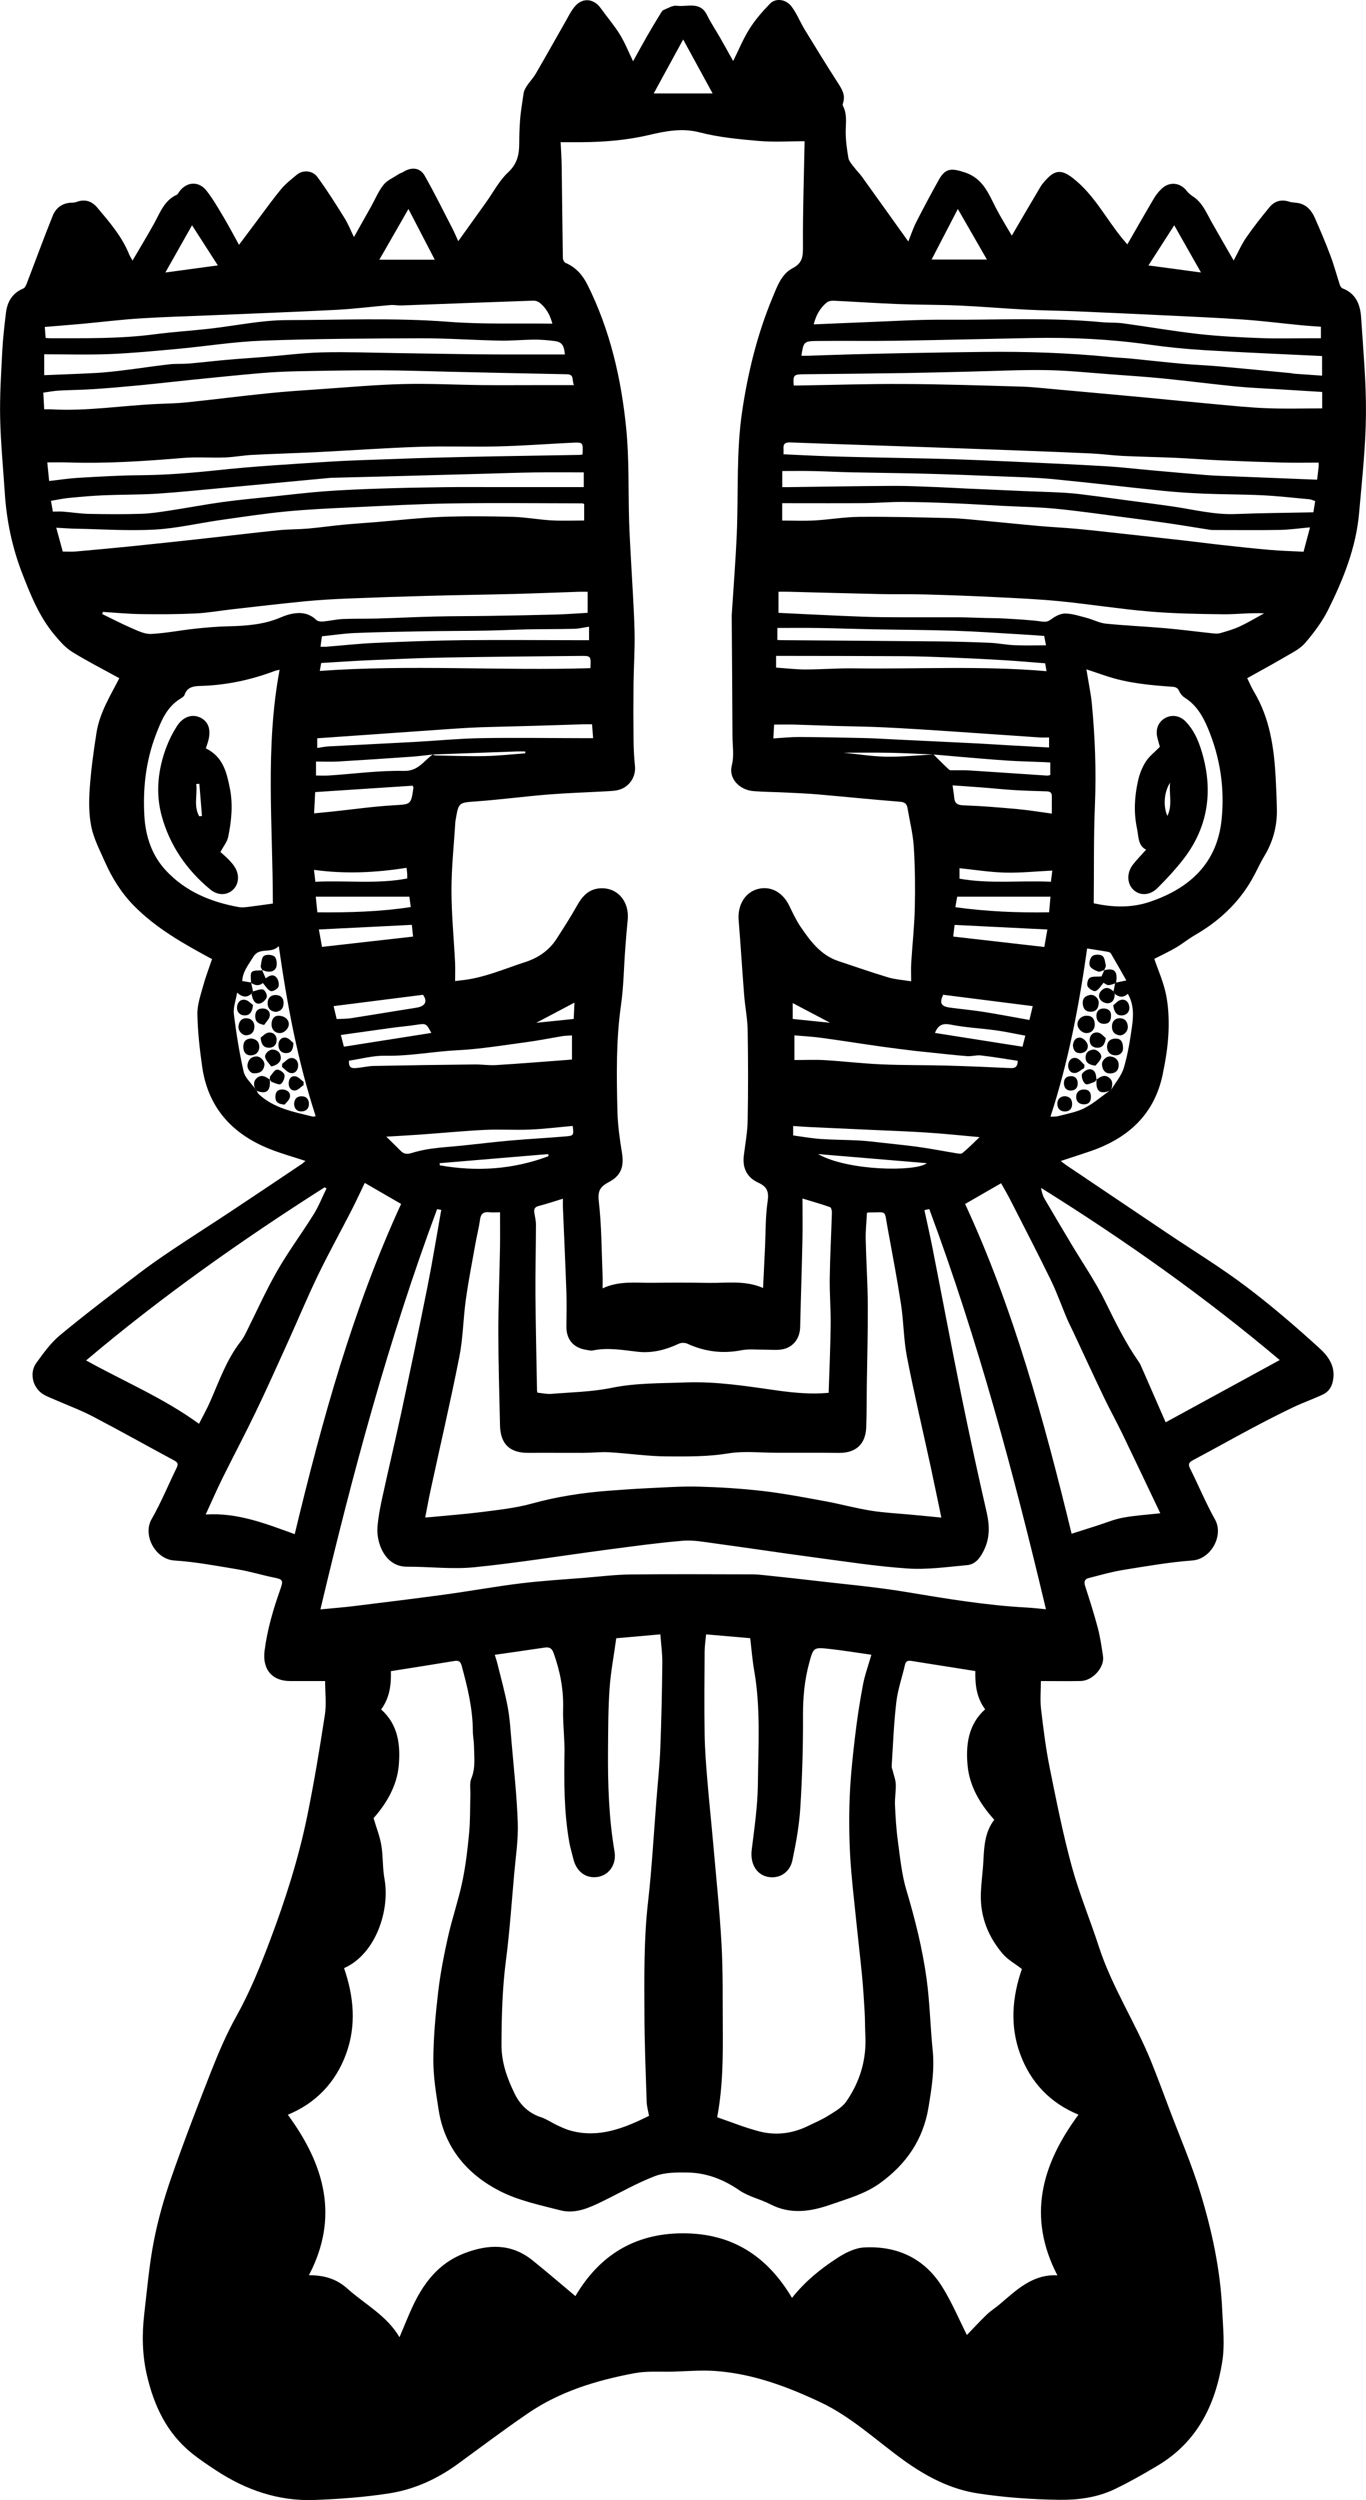 <?xml version="1.0" encoding="UTF-8"?>
<svg id="Layer_1" data-name="Layer 1" xmlns="http://www.w3.org/2000/svg" viewBox="0 0 492 900">
  <path d="M415.76,345.2c1.37,4.06,3.36,8.44,4.26,13.04.88,4.5,1.05,9.23.82,13.83-.25,4.94-1.06,9.9-2.08,14.76-3.01,14.42-12.48,22.91-25.94,27.56-3.47,1.2-6.97,2.3-10.79,3.56.88.65,1.6,1.22,2.36,1.73,12.06,8.12,24.12,16.23,36.18,24.34,9.39,6.31,19.09,12.22,28.11,19.02,9.29,7,18.15,14.63,26.75,22.47,2.7,2.47,5.28,5.83,4.84,10.33-.28,2.84-1.33,5.01-3.87,6.2-3.56,1.66-7.29,2.96-10.83,4.66-4.99,2.39-9.92,4.92-14.8,7.52-7.01,3.73-13.94,7.64-20.96,11.35-1.51.8-2.01,1.41-1.16,3.1,3.05,6.1,5.67,12.43,8.99,18.37,3.19,5.7-1.45,14.22-8.16,14.71-8.38.62-16.71,2.08-25.02,3.42-4.18.68-8.27,1.87-12.38,2.92-1.41.36-1.73,1.33-1.26,2.8,1.62,5.03,3.25,10.06,4.59,15.17.88,3.32,1.36,6.76,1.87,10.17.59,4-3.73,8.82-8.02,8.91-4.56.1-9.12.02-14.36.02,0,3.46-.32,6.84.07,10.14.83,7.09,1.72,14.2,3.13,21.19,2.39,11.87,4.76,23.77,7.94,35.44,2.68,9.8,6.63,19.25,9.78,28.94,4.7,14.45,13.1,27.2,18.77,41.19,2.32,5.73,4.45,11.54,6.64,17.32,3.74,9.92,7.97,19.69,11.06,29.8,4.22,13.84,7.29,27.97,7.93,42.55.27,6.18.99,12.32,0,18.51-2.53,15.74-9.15,28.93-23.29,37.37-5.03,3-10.15,5.91-15.43,8.45-6.35,3.06-13.38,3.95-20.24,3.84-9.69-.15-19.45-.84-29.03-2.3-9.96-1.52-18.74-6.14-27.01-12.13-9.74-7.06-18.63-15.44-29.61-20.64-12.03-5.69-24.49-10.33-37.92-11.3-5.08-.37-10.22.1-15.33.23-4.64.12-9.39-.28-13.9.57-13.57,2.56-26.75,6.53-38.31,14.44-8.54,5.84-16.83,12.07-25.18,18.17-7.47,5.46-15.78,9.25-24.85,10.65-8.87,1.37-17.89,2.04-26.86,2.37-12.94.49-24.71-3.59-35.46-10.66-2.95-1.94-5.91-3.91-8.66-6.12-9.02-7.24-13.64-17.03-16.21-28.06-1.7-7.32-1.84-14.66-.98-22.05,1.03-8.77,1.77-17.61,3.45-26.26,1.51-7.78,3.71-15.48,6.32-22.97,4.55-13.04,9.51-25.94,14.58-38.79,2.6-6.57,5.42-13.11,8.86-19.27,4.88-8.75,8.59-17.95,12.11-27.27,5.53-14.66,10.29-29.56,13.42-44.91,2.45-12.02,4.46-24.13,6.32-36.26.6-3.91.09-8,.09-12.18-4.33,0-8.47,0-12.61,0-6.7-.02-10.04-4.4-9.19-10.96.99-7.71,3.16-15.04,5.75-22.31,1.09-3.07.71-3.37-2.52-4.02-4.31-.87-8.54-2.19-12.88-2.91-7.59-1.27-15.2-2.7-22.86-3.2-6.89-.45-11.47-9.16-8.2-14.86,3.38-5.9,5.98-12.24,8.97-18.37.57-1.17.75-1.93-.68-2.7-9.83-5.28-19.56-10.75-29.45-15.92-4.4-2.3-9.09-4.02-13.64-6.02-1.32-.58-2.68-1.09-3.94-1.79-3.98-2.22-5.47-7.74-2.76-11.47,2.57-3.54,5.21-7.23,8.54-9.99,9.22-7.63,18.77-14.86,28.29-22.12,4.14-3.17,8.45-6.13,12.79-9.03,6.8-4.55,13.72-8.94,20.54-13.46,8.5-5.63,16.96-11.32,25.43-17,.45-.3.84-.69,1.34-1.11-4.4-1.45-8.73-2.64-12.87-4.29-13.48-5.37-22.2-14.86-24.32-29.55-.9-6.26-1.6-12.59-1.74-18.91-.07-3.34,1.11-6.76,2.02-10.06.95-3.47,2.25-6.84,3.26-9.84-10.22-5.51-20.12-11.05-28.18-19.26-4.49-4.57-7.85-9.97-10.43-15.81-1.8-4.09-3.95-8.17-4.85-12.48-.92-4.42-.92-9.14-.61-13.68.47-6.8,1.4-13.58,2.46-20.31,1.15-7.26,5.09-13.45,8.21-19.58-5.71-3.15-11.5-6.08-17-9.49-2.39-1.48-4.36-3.75-6.21-5.94-5.54-6.55-8.71-14.43-11.76-22.3-3.56-9.2-5.6-18.77-6.25-28.63-.59-9.06-1.49-18.11-1.69-27.18-.18-7.94.33-15.91.73-23.85.24-4.72.79-9.44,1.35-14.14.48-4.01,2.32-7.13,6.26-8.77.56-.23.97-1.11,1.23-1.78,3.13-8.15,6.11-16.36,9.38-24.44,1.18-2.92,3.63-4.67,7.02-4.67.55,0,1.13-.11,1.65-.3,2.97-1.1,5.44-.2,7.36,2.08,4.4,5.22,8.89,10.4,11.49,16.85.26.65.66,1.23,1.2,2.22,2.73-4.66,5.33-8.95,7.77-13.34,2.17-3.91,3.64-8.31,8.17-10.36.38-.17.61-.72.89-1.11,2.64-3.62,6.98-3.94,9.8-.37,2.32,2.95,4.21,6.26,6.14,9.49,1.89,3.17,3.6,6.44,5.58,10.02,2.4-3.21,4.64-6.23,6.9-9.22,2.76-3.66,5.4-7.4,8.34-10.91,1.62-1.94,3.68-3.52,5.64-5.15,2.08-1.73,5.56-1.59,7.36.86,3.51,4.76,6.65,9.8,9.79,14.82,1.31,2.1,2.22,4.45,3.37,6.8,2.11-3.75,4.18-7.4,6.22-11.06,1.45-2.59,2.58-5.43,4.41-7.72,1.3-1.64,3.5-2.57,5.33-3.77.59-.39,1.3-.6,1.91-.97,2.9-1.76,5.95-1.49,7.59,1.4,3.56,6.26,6.74,12.73,10.05,19.13.69,1.34,1.27,2.74,2.06,4.47,3.47-4.85,6.73-9.38,9.98-13.93,2.62-3.66,4.75-7.84,7.98-10.85,3.29-3.06,4-6.4,4-10.4,0-2.79.1-5.58.3-8.37.23-3.21.82-6.41,1.26-9.57.36-2.57,3-4.77,4.44-7.25,3.59-6.16,7.05-12.4,10.6-18.58,1.15-2.01,2.16-4.19,3.71-5.85,2.81-3,6.66-2.42,9.05.93,2.26,3.18,4.84,6.14,6.88,9.45,1.84,2.98,3.14,6.3,4.77,9.65,1.73-3.13,3.42-6.24,5.18-9.31,1.52-2.65,3.11-5.25,4.7-7.86.29-.48.62-1.08,1.08-1.27,1.58-.64,3.31-1.76,4.82-1.54,3.72.52,8.37-1.73,10.83,3.31,1.41,2.88,3.22,5.55,4.81,8.34,1.55,2.71,3.06,5.45,4.63,8.25,1.95-3.92,3.59-7.97,5.89-11.61,2.07-3.28,4.68-6.29,7.4-9.07,2.02-2.07,5.72-1.61,7.71,1.02,1.91,2.53,3.09,5.59,4.75,8.32,3.92,6.43,7.86,12.84,11.94,19.16,1.44,2.24,2.77,4.34,1.93,7.13-.11.37-.26.88-.11,1.16,1.55,2.87,1.07,5.89,1.02,8.95-.05,3.27.42,6.57.96,9.81.2,1.17,1.21,2.24,1.97,3.26.91,1.22,2.02,2.28,2.91,3.51,5.49,7.62,10.94,15.27,16.7,23.32,1.05-2.6,1.79-4.89,2.87-7,2.63-5.14,5.35-10.24,8.17-15.28,2.38-4.26,4.65-4.09,9.18-2.64,6.67,2.15,8.63,7.59,11.33,12.84,1.83,3.54,3.97,6.92,5.73,9.97,3.35-5.72,6.81-11.68,10.34-17.6.65-1.09,1.54-2.06,2.43-2.98,3.29-3.44,5.82-2.83,9.45.05,7.45,5.9,11.64,14.25,17.44,21.38.6.74,1.23,1.45,1.96,2.29,3.27-5.68,6.39-11.17,9.61-16.61.77-1.3,1.77-2.52,2.88-3.54,2.79-2.55,6.59-2.07,8.88.89.61.79,1.42,1.47,2.26,2.02,3.37,2.17,4.77,5.74,6.61,9.02,2.59,4.6,5.25,9.16,8.05,14.04,1.61-2.98,2.82-5.8,4.53-8.27,2.59-3.76,5.44-7.36,8.34-10.89,1.84-2.23,4.28-2.99,7.17-2.01.97.33,2.06.28,3.08.46,3.1.54,4.92,2.67,6.1,5.33,1.98,4.48,3.89,8.99,5.62,13.58,1.32,3.51,2.28,7.15,3.45,10.72.15.45.59.98,1.02,1.15,4.76,1.85,6.29,5.86,6.59,10.37.76,11.7,1.86,23.42,1.74,35.12-.12,11.78-1.43,23.57-2.46,35.33-1.08,12.37-5.63,23.74-11.08,34.71-2.16,4.34-5.17,8.37-8.34,12.07-1.86,2.16-4.71,3.53-7.26,5.03-4.48,2.64-9.06,5.1-13.62,7.65.71,1.43,1.48,3.28,2.49,4.98,5.71,9.57,7.18,20.18,7.77,31.01.2,3.77.36,7.54.43,11.32.1,6-1.41,11.57-4.53,16.74-1.62,2.67-2.85,5.57-4.4,8.29-4.93,8.67-11.99,15.19-20.59,20.15-2.36,1.36-4.48,3.12-6.83,4.5-2.39,1.41-4.92,2.57-7.82,4.06ZM155.89,271.61c-2.57.27-5.14.62-7.72.8-8.76.61-17.52,1.21-26.29,1.72-2.62.15-5.26.02-8.06.02v5.03c1.63,0,3.15.09,4.65-.01,9-.6,18.02-1.84,27-1.65,5.27.11,7.14-3.67,10.41-5.91.3.12.59.33.89.34,5.98.11,11.97.35,17.94.23,4.83-.1,9.66-.64,14.49-.99-.01-.23-.03-.45-.04-.68-1.04,0-2.07-.03-3.11,0-10.06.36-20.12.73-30.18,1.1ZM336.22,271.61c-5.27-.22-10.54-.52-15.81-.62-5.83-.11-11.65-.02-17.48-.02.43-.06.89,0,1.35.05,5,.49,10,1.31,15.01,1.38,5.64.08,11.29-.5,16.94-.8,1.87,1.84,3.69,3.73,5.64,5.49.38.34,1.24.18,1.87.2,1.85.03,3.7-.05,5.55.07,9.24.59,18.49,1.23,27.73,1.84.45.03.91-.13,1.27-.19v-4.52c-.79-.05-1.42-.1-2.04-.12-4.48-.19-8.97-.28-13.45-.57-5.73-.37-11.45-.9-17.17-1.37-3.14-.26-6.27-.54-9.41-.82ZM91.87,391.91c.2.25.39.5.59.75.23.4.37.88.69,1.18,5.48,5.14,12.58,6.42,19.51,8.12.28.07.61-.08,1.04-.15-6.47-19.8-10.27-40.09-13.29-61.23-2.82,2.94-6.95.21-9.15,3.83-1.7,2.79-3.83,5.29-4.03,8.74,1.14.2,2.16.37,3.17.54,0,0,.08.13.08.13.22,1.02.43,2.04.65,3.06-.18.28-.35.55-.53.83-1.51,1.35-3.09,1.51-5.2-.37-.49,2.93-1.46,5.4-1.17,7.71.86,6.95,1.96,13.9,3.52,20.72.51,2.24,2.71,4.1,4.13,6.14ZM401.66,354c.12-.09.23-.18.33-.29.98-.2,1.97-.41,3.69-.76-1.97-3.47-3.75-6.64-5.6-9.77-.2-.33-.82-.5-1.27-.58-2.34-.4-4.69-.76-7.25-1.16-2.89,20.38-6.7,40.62-13.21,60.55,1.06-.06,1.96.03,2.77-.19,3.17-.86,6.53-1.4,9.41-2.86,3.26-1.65,6.09-4.15,9.1-6.28.19-.11.39-.22.58-.33,1.57-2.64,3.73-5.1,4.57-7.95,1.44-4.87,2.26-9.96,2.96-15.01.53-3.86.65-7.82-1.52-11.62-1.64,1.52-3.22,1.24-4.75-.02-.14-.27-.28-.55-.42-.82.2-.97.4-1.95.59-2.92ZM328.18,353.24c0-2.41-.11-4.49.02-6.55.41-6.66,1.14-13.31,1.29-19.97.17-7.3.09-14.63-.37-21.91-.3-4.69-1.49-9.32-2.27-13.98-.27-1.6-1.11-2.08-2.79-2.22-9.85-.78-19.68-1.79-29.53-2.64-3.83-.33-7.67-.48-11.5-.67-3.86-.19-7.72-.21-11.57-.5-5.24-.4-9.07-4.64-7.9-9.19.92-3.57.27-7.01.26-10.5-.06-14.54-.18-29.08-.28-43.63,0-.08.01-.16.02-.24.62-9.7,1.4-19.4,1.81-29.11.62-14.76-.24-29.57,1.97-44.29,2.1-14.06,5.49-27.74,10.96-40.86,1.63-3.92,3.21-8.36,7.1-10.38,3.68-1.92,3.83-4.25,3.8-7.84-.08-12.59.36-25.18.6-37.93-5.28,0-10.98.38-16.62-.1-7.14-.61-14.38-1.31-21.28-3.1-6.39-1.66-12.52-.35-18.26.99-8.11,1.9-16.14,2.5-24.33,2.57-2.46.02-4.93,0-7.39,0,.13,2.66.34,5.53.38,8.4.16,11.08.25,22.17.43,33.25.01.62.45,1.59.94,1.79,3.8,1.58,6.24,4.49,8,8.03,8.1,16.27,12.11,33.73,13.88,51.63,1.09,11.01.71,22.17,1.04,33.26.13,4.34.4,8.68.62,13.01.46,8.9,1.11,17.8,1.34,26.71.16,6.34-.3,12.69-.37,19.03-.07,6.74-.06,13.48.01,20.22.03,3.09.19,6.19.51,9.26.39,3.81-1.99,7.54-5.9,8.58-1.45.39-3.02.41-4.53.5-6.97.39-13.95.6-20.9,1.16-8.57.69-17.1,1.83-25.67,2.46-6.49.47-6.5.25-7.6,6.73-.04.24-.09.48-.1.72-.5,8.17-1.39,16.34-1.39,24.5,0,8.66.86,17.32,1.29,25.99.11,2.19.02,4.4.02,6.75,1.04-.13,1.59-.21,2.14-.26,8.11-.8,15.51-4.12,23.15-6.59,4.63-1.5,8.55-4.15,11.23-8.32,2.56-3.97,5.13-7.94,7.43-12.06,1.84-3.28,4.1-5.8,8.04-6.14,6.33-.54,10.86,4.6,10.17,11.38-.36,3.52-.64,7.04-.9,10.57-.49,6.65-.56,13.37-1.5,19.96-1.82,12.74-1.61,25.51-1.3,38.29.12,4.95.8,9.92,1.61,14.82.84,5.02-.17,8.32-4.72,10.73-3.02,1.6-4.04,3.05-3.6,6.86,1.02,8.83.99,17.79,1.36,26.7.06,1.42,0,2.85,0,4.69,5.92-2.79,11.84-1.95,17.67-2.01,6.83-.08,13.66-.09,20.49.03,6.54.11,13.19-1.01,19.65,1.84.24-5.03.47-9.81.7-14.6.26-5.54.13-11.13.94-16.59.52-3.51-.2-5.29-3.41-6.75-3.99-1.82-5.72-5.22-5.17-9.68.52-4.21,1.31-8.43,1.39-12.65.2-10.84.18-21.69,0-32.52-.07-4.24-.94-8.45-1.27-12.69-.71-8.97-1.24-17.96-1.98-26.94-.43-5.21,2.15-9.78,6.57-11.11,4.7-1.41,9.19.89,11.62,5.83,1.27,2.6,2.48,5.27,4.1,7.64,3.55,5.2,7.29,10.28,13.68,12.39,5.95,1.97,11.87,4.05,17.87,5.85,2.51.75,5.2.91,8.31,1.42ZM351.32,601.56c-7.61-1.2-14.91-2.37-22.21-3.51-1.32-.21-2.72-.72-3.18,1.34-1.02,4.46-2.58,8.84-3.1,13.35-.9,7.65-1.18,15.37-1.67,23.06-.04.6.29,1.22.43,1.83.37,1.55.99,3.09,1.05,4.65.09,2.47-.39,4.97-.29,7.44.19,4.32.44,8.66,1.03,12.94.81,5.96,1.37,12.04,3.08,17.76,3.15,10.55,5.81,21.19,7.29,32.06,1.16,8.48,1.31,17.09,2.18,25.61.71,6.99-.39,13.77-1.52,20.6-1.93,11.59-8,20.38-17.45,27.21-5.43,3.92-11.69,5.6-17.8,7.74-7.21,2.52-14.45,3.63-21.73-.14-3.62-1.87-7.85-2.75-11.15-5.03-5.68-3.9-11.74-6.26-18.52-6.39-3.96-.07-8.25-.08-11.85,1.29-6.54,2.49-12.68,6.05-19,9.13-4.74,2.31-9.7,4.56-15.01,3.2-7.44-1.9-15.2-3.53-21.95-6.99-11.69-6.01-19.81-15.56-21.95-29.08-.95-6.01-1.94-12.11-1.92-18.16.04-8.08.78-16.19,1.72-24.23.78-6.66,2.06-13.28,3.52-19.83,1.5-6.72,3.77-13.26,5.19-19.99,1.22-5.79,1.9-11.71,2.46-17.6.43-4.52.31-9.1.45-13.65.06-2.01-.37-4.23.35-5.97,1.58-3.85,1-7.72.95-11.6-.02-1.84-.41-3.68-.42-5.51-.03-8.04-1.92-15.75-4.02-23.44-.38-1.39-1-1.99-2.54-1.73-7.59,1.26-15.19,2.44-22.95,3.67.12,4.82-.39,9.56-3.52,13.79,6.22,5.49,7,12.93,6.35,20.23-.67,7.47-4.63,13.89-9.07,18.9,1.06,3.6,2.29,6.66,2.81,9.84.65,3.94.4,8.04,1.11,11.96,2.06,11.35-3.1,27.01-14.39,32.12-.12.05-.17.26-.12.18,3.53,10.32,4.42,20.58.69,30.78-3.79,10.36-10.98,17.77-20.98,21.89,13.29,18.1,18.55,36.85,7.6,57.76,6.78.03,10.64,1.97,13.96,4.93,6.31,5.62,14.12,9.65,18.66,17.4,1.58-3.72,2.99-7.29,4.59-10.77,3.98-8.64,9.45-15.86,18.74-19.44,8.66-3.34,16.98-3.59,24.59,2.54,5.17,4.16,10.2,8.5,15.43,12.87,8.45-14.35,21-22.58,38.67-22.61,17.76-.03,30.4,8.18,39.35,23.25,4.71-5.94,10.33-10.5,16.4-14.41,2.83-1.82,6.26-3.56,9.5-3.74,11.95-.67,21.79,3.89,28.22,14.19,3.5,5.62,6.09,11.81,8.87,17.32,2.14-2.21,4.56-4.85,7.14-7.33,1.44-1.39,3.18-2.46,4.71-3.76,6.1-5.21,11.94-10.89,20.75-10.38-10.97-21.13-5.7-39.88,7.6-57.85-10.11-4.14-17.22-11.53-21.01-21.82-3.77-10.27-2.85-20.6.62-30.62-2.35-1.82-5.07-3.3-6.94-5.5-5.2-6.12-8.07-13.3-7.84-21.45.11-3.99.71-7.97.91-11.97.26-5.24.55-10.45,3.92-14.8-5.12-5.66-8.89-12.04-9.6-19.45-.71-7.43.2-14.87,6.31-20.31-3.17-4.29-3.62-8.97-3.52-13.75ZM254.32,588.35c-.19,2.11-.52,4.17-.53,6.23-.06,9.88-.15,19.77,0,29.65.08,5.53.52,11.05.97,16.57.6,7.35,1.4,14.68,2.04,22.02,1.08,12.33,2.38,24.64,3.07,36.99.55,9.87.4,19.78.46,29.67.07,10.77.07,21.54-2.02,32.71,5,1.7,9.98,3.74,15.15,5.08,6,1.55,11.97.81,17.6-1.96,2.45-1.2,4.99-2.26,7.29-3.71,2.33-1.47,4.99-2.94,6.48-5.11,4.81-6.97,7.25-14.8,6.86-23.39-.14-2.97-.1-5.95-.27-8.92-.25-4.32-.52-8.65-.94-12.96-.64-6.62-1.43-13.23-2.1-19.85-.78-7.75-1.73-15.5-2.17-23.28-.39-7.04-.45-14.12-.17-21.17.29-7.12,1.04-14.24,1.87-21.32.74-6.36,1.7-12.71,2.89-19.01.69-3.66,1.99-7.2,3.05-10.9-5.27-.74-10.26-1.58-15.28-2.12-5.55-.6-5.6-.49-7.11,5.04-1.7,6.22-2.27,12.53-2.24,19.02.05,11.08-.28,22.17-.97,33.23-.39,6.29-1.54,12.58-2.83,18.77-.97,4.67-5.07,6.97-9.25,5.93-3.94-.99-5.98-4.95-5.43-9.52.95-7.87,2.14-15.78,2.23-23.68.15-13.64,1.05-27.33-1.32-40.91-.67-3.85-.97-7.75-1.44-11.72-5.44-.47-10.6-.92-15.92-1.38ZM178.21,595.71c.39,1.31.75,2.36,1.01,3.44,1.26,5.14,2.7,10.24,3.66,15.44.78,4.25,1.03,8.6,1.4,12.91.82,9.59,1.9,19.18,2.21,28.8.2,6.06-.75,12.16-1.29,18.24-.92,10.39-1.63,20.82-2.97,31.16-1.31,10.09-1.57,20.17-1.61,30.3-.03,6.42,2.03,12.18,4.77,17.75,1.97,4,5.03,6.98,9.47,8.43,2.04.66,3.86,1.97,5.82,2.88,1.59.74,3.2,1.51,4.89,1.96,10.23,2.76,19.26-.93,28.19-5.33-.3-1.71-.78-3.36-.84-5.02-.34-10.35-.77-20.71-.81-31.07-.05-13.66-.26-27.31,1.3-40.94,1.39-12.19,2.05-24.46,3.02-36.69.49-6.24,1.16-12.46,1.4-18.71.4-10.18.61-20.38.72-30.57.04-3.42-.46-6.84-.71-10.35-5.43.48-10.67.95-15.88,1.41-.85,6.2-1.99,12.13-2.41,18.12-.51,7.37-.5,14.77-.56,22.16-.09,12.21.29,24.39,2.34,36.47.78,4.55-1.86,8.42-5.88,9.14-4.29.77-7.83-1.79-8.95-6.46-.47-1.95-1.07-3.88-1.43-5.85-1.97-10.98-1.92-22.08-1.74-33.18.02-1.35-.08-2.71-.13-4.06-.14-3.61-.49-7.23-.38-10.84.21-7.01-1.09-13.69-3.45-20.25-.62-1.71-1.55-2.14-3.21-1.89-5.87.89-11.75,1.7-17.96,2.6ZM312.25,436.65c-.16,3.2-.51,6.32-.45,9.43.17,7.87.71,15.74.76,23.62.06,9.64-.23,19.29-.36,28.93-.07,5.06-.02,10.13-.21,15.19-.22,6.04-3.72,9.25-9.76,9.2-2.33-.02-4.66-.04-7-.05-5.15,0-10.3,0-15.45,0-5.85.01-11.83-.7-17.53.24-7.38,1.21-14.73,1.12-22.08,1.08-6.88-.04-13.75-1.09-20.64-1.49-3.11-.18-6.24.2-9.36.21-6.6.03-13.19-.06-19.79,0-6.73.07-10.14-3.12-10.29-9.9-.24-11.17-.59-22.34-.6-33.51,0-10.21.42-20.42.6-30.63.07-4.14.01-8.28.01-12.56-1.59,0-2.71.1-3.81-.02-2.01-.22-3.08.41-3.38,2.57-.42,3.02-1.19,5.98-1.72,8.99-1.18,6.63-2.49,13.25-3.41,19.92-.95,6.84-1,13.84-2.34,20.59-3.18,16.07-6.9,32.04-10.37,48.06-.69,3.17-1.25,6.37-1.92,9.76.99-.08,1.54-.11,2.09-.16,6.14-.6,12.31-1.04,18.43-1.83,5.95-.77,12-1.4,17.76-2.99,9.12-2.53,18.36-3.94,27.74-4.65,4.71-.36,9.42-.7,14.14-.92,6.16-.28,12.34-.73,18.5-.56,7.68.21,15.38.7,23.01,1.58,7.48.87,14.9,2.3,22.32,3.66,5.52,1.01,10.95,2.51,16.48,3.4,4.89.78,9.88,1.01,14.82,1.48,3.4.33,6.8.65,10.61,1.02-1.36-6.49-2.61-12.61-3.93-18.71-2.83-13.03-5.91-26.01-8.45-39.1-1.21-6.21-1.18-12.65-2.14-18.92-1.41-9.2-3.15-18.34-4.83-27.5-1.28-6.97-.03-5.52-6.99-5.62-.07,0-.14.05-.46.18ZM376.72,579.3c-11.61-48.93-24.53-97.03-42.02-144.06-.24.05-.95.22-1.75.4,1.01,4.71,2.04,9.17,2.92,13.65,3.47,17.65,6.79,35.33,10.37,52.96,2.87,14.09,5.92,28.14,9.13,42.16,1.12,4.9,1.21,9.38-1.15,14.01-1.37,2.7-3.06,4.75-5.94,5.01-7.11.65-14.31,1.69-21.38,1.21-11.44-.78-22.82-2.57-34.2-4.08-11.79-1.57-23.54-3.37-35.32-4.96-3.81-.52-7.72-1.27-11.5-.95-9.27.79-18.51,2.07-27.74,3.29-15.77,2.08-31.48,4.66-47.29,6.25-8.01.8-16.19-.23-24.29-.2-7.92.03-11.05-8.62-10.61-14.21.29-3.67,1.01-7.33,1.8-10.93,2.22-10.21,4.65-20.36,6.84-30.58,3.21-15,6.37-30,9.37-45.04,1.82-9.12,3.3-18.3,4.97-27.69-.62-.11-1.35-.23-1.5-.26-17.51,47.08-30.44,95.15-42.02,144.08,4.28-.42,8.11-.7,11.91-1.17,11.08-1.36,22.16-2.71,33.22-4.22,8.99-1.23,17.93-2.87,26.93-3.97,7.65-.94,15.36-1.39,23.05-2.01,5.51-.45,11.03-1.14,16.55-1.2,14.63-.17,29.27-.07,43.91-.04,1.52,0,3.05.16,4.57.32,5.98.64,11.97,1.26,17.94,1.97,10.93,1.29,21.91,2.23,32.76,4.04,14.43,2.4,28.84,4.82,43.48,5.61,2.22.12,4.43.39,7.02.63ZM347.61,433.41c17.48,37.78,28.41,77.88,38.36,118.72,3.45-1.1,6.32-2.02,9.19-2.93,3.11-.99,6.17-2.29,9.36-2.87,4.36-.8,8.81-1.06,13.39-1.57-4.64-9.73-9.09-19.15-13.63-28.54-2.17-4.48-4.58-8.83-6.73-13.32-3.74-7.81-7.36-15.68-11.04-23.53-.75-1.6-1.57-3.16-2.26-4.78-1.93-4.58-3.59-9.3-5.76-13.76-4.74-9.72-9.72-19.32-14.64-28.96-1.08-2.11-2.29-4.15-3.28-5.92-4.25,2.45-8.26,4.76-12.95,7.46ZM144.48,433.41c-4.7-2.72-8.76-5.07-13.1-7.58-1.56,3.23-3.12,6.65-4.84,9.99-3.99,7.77-8.24,15.42-12.03,23.28-3.87,8.01-7.28,16.24-10.96,24.35-3.78,8.33-7.51,16.68-11.48,24.92-3.87,8.03-8.05,15.9-12,23.89-2.01,4.07-3.82,8.25-5.99,12.95,11.36-.75,21.46,3.21,32.07,7.07,9.89-41.12,20.94-81.1,38.32-118.87ZM202.74,431.52c-3.22.98-5.95,1.91-8.73,2.62-1.44.37-1.76,1.14-1.56,2.43.22,1.42.59,2.86.59,4.28-.02,8.43-.24,16.86-.18,25.29.08,11.49.36,22.98.56,34.47,0,.29.14.57.18.74,1.74.17,3.35.56,4.92.43,7.27-.59,14.65-.72,21.76-2.17,8.86-1.81,17.74-1.61,26.63-1.95,11.19-.43,22.24,1.38,33.27,2.93,6.14.86,12.2,1.37,18.28.81.26-8.2.63-16.3.73-24.4.07-5.62-.42-11.24-.34-16.86.11-7.86.54-15.72.78-23.58.02-.69-.24-1.85-.65-2-3.05-1.08-6.17-1.96-9.95-3.11,0,5.45.09,10.34-.02,15.22-.22,10.35-.58,20.7-.81,31.05-.09,4.2-2.62,7.49-6.8,8.09-2.04.29-4.15.03-6.23.05-2.71.03-5.49-.3-8.1.21-6.82,1.33-13.24.52-19.52-2.36-.85-.39-2.19-.39-3.03,0-4.69,2.22-9.63,3.48-14.73,2.92-5.43-.6-10.78-1.63-16.25-.48-.75.16-1.6-.1-2.39-.22-4.68-.73-7.21-3.78-7.15-8.46.05-4.1.13-8.21,0-12.31-.36-10.18-.83-20.36-1.25-30.54-.04-.87,0-1.74,0-3.08ZM71.67,512.56c1.44-2.84,2.86-5.35,4.01-7.98,3.29-7.48,5.97-15.26,11.11-21.8.74-.94,1.31-2.02,1.85-3.1,3.7-7.37,7.06-14.94,11.15-22.09,4.02-7.02,8.88-13.54,13.16-20.41,1.83-2.93,3.11-6.21,4.64-9.33-.22-.14-.44-.29-.67-.43-29.96,19.06-58.92,39.49-85.91,62.32,13.68,7.58,28.01,13.58,40.65,22.81ZM419.85,512.01c13.83-7.54,27.45-14.97,41.08-22.41-26.85-22.67-55.78-43.14-85.98-61.98.26,1.43.59,2.76,1.25,3.9,3.18,5.47,6.44,10.9,9.68,16.34,4.1,6.87,8.69,13.51,12.2,20.67,3.68,7.51,7.35,14.96,12.15,21.83.5.71.83,1.56,1.18,2.37,2.88,6.58,5.75,13.17,8.43,19.29ZM393.95,325.18c6.69,1.44,13.38,1.77,20.23-.55,14.44-4.88,24.18-13.97,25.8-29.5,1.18-11.25-.48-22.44-4.95-33.04-1.84-4.37-4.15-8.31-8.31-10.93-.84-.53-1.6-1.44-2-2.35-.54-1.23-1.29-1.51-2.55-1.59-8.02-.56-16.02-1.3-23.71-3.86-2.27-.76-4.53-1.52-7.16-2.41.19,1.1.32,1.86.44,2.62.52,3.25,1.21,6.49,1.52,9.76,1.15,12.09,1.61,24.19,1.11,36.35-.49,11.79-.31,23.62-.43,35.49ZM98.27,325.27c.01-28.1-2.82-56.14,2.44-84.17-.75.19-1.29.26-1.79.45-8.34,3.13-16.92,5.01-25.85,5.35-2.58.1-5.49-.07-6.62,3.27-.18.53-.86.97-1.4,1.3-4.98,2.99-6.99,8.01-8.92,13.05-3.62,9.47-4.72,19.4-4.12,29.38.43,7.17,2.68,14.08,7.82,19.55,7.06,7.54,16.1,11.25,26.04,13.07,1.01.18,2.09.12,3.12,0,3.1-.37,6.19-.83,9.27-1.25ZM280.4,220.62c7.69.37,15.35.76,23.01,1.09,5.04.21,10.08.43,15.12.47,8.67.08,17.35,0,26.02.03,3.44.01,6.87.17,10.31.26,2.33.06,4.66.05,6.98.19,4.46.28,8.94.47,13.35,1.08,1.53.21,2.35.02,3.57-.9,1.39-1.05,3.3-2.02,4.97-1.98,2.58.06,5.15.91,7.69,1.58,2.32.61,4.55,1.83,6.9,2.07,7.13.72,14.31,1.01,21.45,1.64,5.59.49,11.15,1.23,16.73,1.82,1,.1,2.07.22,3.01-.05,2.39-.68,4.81-1.38,7.06-2.43,2.99-1.39,5.83-3.11,8.74-4.7-5.09-.24-9.94.39-14.79.34-8.89-.09-17.8-.25-26.65-1-10.71-.91-21.34-2.62-32.04-3.68-7.63-.76-15.3-1.1-22.96-1.48-8.48-.42-16.97-.73-25.45-.97-5.45-.15-10.91-.02-16.36-.14-11.08-.24-22.16-.56-33.25-.84-1.09-.03-2.19,0-3.42,0v7.59ZM37.08,220.28c-.1.25-.2.5-.29.75,3.58,1.73,7.1,3.58,10.75,5.15,2.2.95,4.61,2.14,6.87,2.03,5.34-.26,10.63-1.33,15.95-1.9,3.97-.43,7.96-.76,11.94-.85,6.43-.15,12.76-.61,18.77-3.18,1.25-.53,2.56-1.01,3.89-1.28,3.3-.69,6.36-.33,8.96,2.18.52.5,1.64.62,2.45.55,2.38-.21,4.75-.78,7.13-.89,4.16-.18,8.33-.06,12.5-.18,6.88-.2,13.76-.56,20.65-.72,6.64-.16,13.29-.12,19.93-.23,7.94-.13,15.88-.27,23.81-.49,3.81-.11,7.62-.4,11.27-.61v-7.58c-1.16,0-2.11-.03-3.06,0-7.86.26-15.73.58-23.59.79-10.18.26-20.36.39-30.53.67-9.77.26-19.54.58-29.3.98-5.11.21-10.22.5-15.31.99-8.72.85-17.42,1.88-26.13,2.86-4.43.5-8.85,1.31-13.3,1.52-6.57.31-13.15.32-19.73.23-4.54-.06-9.08-.51-13.62-.79ZM206.77,138.66c-.93-1.52.28-3.88-2.51-3.93-6.82-.13-13.64-.27-20.46-.42-7.14-.15-14.28-.32-21.42-.48-8.51-.19-17.02-.51-25.54-.53-10.05-.02-20.09.16-30.14.36-4.37.09-8.75.32-13.11.69-8.19.71-16.38,1.55-24.56,2.38-6.14.62-12.28,1.35-18.43,1.94-5.63.54-11.27,1.03-16.91,1.41-4.15.28-8.32.3-12.48.53-1.8.1-3.59.46-5.61.73.11,1.99.21,3.94.32,6.01,1.08,0,1.8-.04,2.51,0,12.81.75,25.47-1.36,38.21-1.93,3.51-.16,7.04-.2,10.54-.57,9.78-1.02,19.54-2.27,29.33-3.27,6.28-.64,12.58-1.06,18.88-1.49,9.97-.68,19.94-1.59,29.92-1.84,9.46-.24,18.95.28,28.42.38,6.44.07,12.88.01,19.31.01,4.41,0,8.82,0,13.71,0ZM476.22,141.1c-5.44-.33-10.85-.66-16.25-1-4.92-.31-9.86-.49-14.77-.98-8.69-.86-17.35-1.98-26.03-2.85-6.29-.63-12.6-1.04-18.9-1.5-7.79-.57-15.57-1.41-23.37-1.54-9.15-.15-18.3.33-27.46.54-7.7.18-15.4.4-23.1.52-12.37.19-24.74.32-37.1.44-3.33.03-3.67.38-3.35,4.06.38,0,.76,0,1.15,0,12.77-.2,25.54-.63,38.31-.56,14.2.07,28.39.54,42.58.95,4.15.12,8.28.62,12.42.98,6.92.61,13.83,1.25,20.74,1.88,4.3.39,8.6.79,12.9,1.2,7.8.74,15.59,1.53,23.39,2.24,6.3.57,12.61,1.24,18.93,1.48,6.56.26,13.13.06,19.91.06v-5.92ZM210.39,181.47c-.25-.13-.39-.27-.53-.27-15.64-.02-31.28-.22-46.91.02-12,.18-23.99.85-35.99,1.41-7.98.37-15.96.72-23.91,1.49-7.93.77-15.83,1.98-23.72,3.1-7.91,1.13-15.77,3-23.71,3.43-9.43.51-18.93-.15-28.41-.33-2.21-.04-4.42-.22-6.95-.35.8,2.93,1.55,5.69,2.34,8.58,1.63,0,3.15.11,4.66-.02,6.61-.58,13.22-1.19,19.82-1.86,8.44-.86,16.88-1.76,25.32-2.69,9.25-1.01,18.49-2.13,27.74-3.09,3.57-.37,7.19-.3,10.77-.61,4.19-.36,8.37-.97,12.56-1.37,4.21-.4,8.42-.67,12.64-1.02,7.71-.63,15.4-1.53,23.12-1.83,8.43-.32,16.9-.23,25.34-.01,4.68.12,9.34,1.01,14.03,1.28,3.9.22,7.82.05,11.8.05v-5.91ZM281.73,187.4c3.97,0,7.82.17,11.65-.04,5.41-.31,10.79-1.26,16.2-1.3,10.83-.09,21.67.17,32.51.45,4.22.11,8.43.6,12.64.98,6.5.59,12.99,1.29,19.49,1.86,4.43.39,8.88.6,13.31,1,5.03.46,10.05,1.03,15.08,1.58,7.81.85,15.62,1.71,23.43,2.59,4.69.53,9.38,1.16,14.07,1.67,5.8.64,11.6,1.28,17.42,1.78,3.97.34,7.96.44,11.98.64.81-3.04,1.54-5.79,2.33-8.77-3.88.34-7.36.86-10.84.92-7.72.14-15.45.05-23.17.04-.72,0-1.45.01-2.16-.1-4.96-.77-9.91-1.61-14.88-2.34-5.56-.81-11.13-1.55-16.7-2.27-7.96-1.03-15.92-2.19-23.91-2.96-6.28-.6-12.61-.7-18.92-1.02-6.07-.32-12.13-.7-18.2-.95-6.01-.24-12.02-.45-18.03-.47-4.56-.02-9.12.39-13.69.43-9.09.07-18.18.02-27.27.02-.77,0-1.55,0-2.34,0v6.25ZM476.18,128.17c-14.45-.7-28.45-1.28-42.44-2.12-6.75-.41-13.5-1.09-20.19-2.04-13.88-1.96-27.82-2.59-41.81-2.33-16.13.3-32.26.73-48.4.98-9.78.15-19.56-.02-29.34.09-4.44.05-4.62.42-5.36,5.32.82,0,1.61.02,2.41,0,5.13-.16,10.26-.36,15.39-.5,7.3-.19,14.59-.36,21.89-.49,8.67-.16,17.35-.3,26.02-.4,15.24-.18,30.46.34,45.64,1.84,2.46.24,4.94.33,7.4.57,6.01.59,12.02,1.29,18.03,1.83,4.67.42,9.36.58,14.02,1,8.5.75,17,1.6,25.5,2.41.47.05.94.19,1.42.22,3.3.24,6.6.46,9.82.68v-7.05ZM15.92,127.55v7.51c6.31-.26,12.53-.46,18.75-.8,3.34-.19,6.66-.57,9.98-.98,5.45-.67,10.88-1.5,16.33-2.13,2.29-.26,4.63-.08,6.94-.27,4.75-.4,9.49-.97,14.24-1.39,4.45-.39,8.91-.66,13.36-1.02,6.85-.55,13.69-1.46,20.55-1.62,8.99-.22,17.99.13,26.98.26,9.31.13,18.62.32,27.93.43,5.39.07,10.78.06,16.17.07,5.44.01,10.88,0,16.3,0-.25-3.26-1.1-4.53-3.69-4.84-2.37-.29-4.78-.52-7.16-.51-4.25.03-8.51.45-12.76.36-9.46-.19-18.91-.87-28.37-.84-18.97.06-37.94.17-56.89.85-10.28.37-20.51,2.04-30.77,2.98-8.1.75-16.21,1.52-24.34,1.86-7.7.31-15.43.07-23.56.07ZM281.74,175.36c.93,0,1.71,0,2.5,0,12.53-.16,25.06-.39,37.59-.45,5.37-.03,10.73.27,16.1.46,3.12.11,6.23.32,9.34.46,7.27.33,14.55.66,21.82.97,4.32.18,8.64.29,12.96.51,2.47.13,4.94.33,7.39.63,5.68.7,11.34,1.48,17.01,2.24,5.43.72,10.86,1.4,16.28,2.2,7.4,1.09,14.68,2.97,22.28,2.67,9.33-.37,18.67-.43,28.04-.62.24-1.52.43-2.7.64-4.04-.75-.24-1.41-.6-2.09-.66-5.64-.52-11.28-1.16-16.94-1.44-6.89-.34-13.8-.29-20.69-.57-5.03-.2-10.07-.52-15.08-1.03-13.14-1.34-26.26-2.92-39.4-4.19-6.2-.6-12.44-.75-18.67-1-9.04-.37-18.08-.72-27.13-.96-9.07-.24-18.14-.32-27.2-.51-4.56-.1-9.13-.36-13.69-.45-3.67-.08-7.33-.02-11.05-.02v5.79ZM210.26,175.35v-5.3c-6.1,0-11.94-.06-17.79.02-5.85.08-11.7.3-17.55.46-11.86.32-23.72.65-35.57.97-6.49.17-12.99.32-19.48.49-.24,0-.48,0-.72.02-6.28.58-12.55,1.17-18.83,1.76-6.55.61-13.09,1.25-19.64,1.84-8.04.73-16.08,1.59-24.14,2.11-6.4.41-12.83.3-19.24.58-4.23.18-8.45.56-12.66.97-2.07.2-4.11.66-6.28,1.02.28,1.6.49,2.77.68,3.88,1.34,0,2.52-.08,3.69.01,3.1.24,6.2.75,9.3.81,6.27.13,12.56.18,18.82-.02,3.56-.11,7.12-.7,10.66-1.24,6.28-.95,12.52-2.16,18.81-3.02,6.07-.83,12.17-1.37,18.26-2.01,6.18-.65,12.35-1.4,18.54-1.85,6.7-.49,13.41-.76,20.13-.98,7.54-.25,15.08-.4,22.62-.49,6.39-.08,12.78-.03,19.17-.03,10.37,0,20.73,0,31.21,0ZM475.78,117.62c-2.36-.17-4.59-.29-6.81-.51-7.12-.69-14.22-1.59-21.35-2.09-9.19-.65-18.41-1.02-27.61-1.47-10.83-.52-21.66-1.03-32.5-1.48-5.94-.25-11.9-.29-17.84-.6-8-.41-15.98-1.11-23.99-1.47-7.39-.33-14.79-.26-22.18-.54-7.78-.3-15.55-.84-23.33-1.21-.79-.04-1.78.15-2.36.62-2.5,2.03-3.95,4.75-4.73,7.9,6.02-.25,11.92-.53,17.83-.75,9.7-.35,19.4-1,29.09-.93,18.95.14,37.92-.9,56.84.89,2.55.24,5.15.07,7.69.42,9.01,1.22,17.97,2.81,27,3.82,7.45.83,14.96,1.21,22.46,1.49,6.35.24,12.71.05,19.06.05.85,0,1.71,0,2.71,0v-4.14ZM16.45,121.67c.73.05,1.05.09,1.36.09,12.58-.01,25.16.24,37.69-1.4,6.63-.86,13.31-1.29,19.96-2.03,9.3-1.04,18.59-3.08,27.89-3.09,19.35-.04,38.71-.9,58.09.6,12.45.96,25.01.5,37.51.67-.73-2.8-2.07-5.51-4.54-7.5-.6-.48-1.54-.81-2.31-.78-15.82.54-31.64,1.16-47.46,1.73-1.36.05-2.74-.26-4.08-.14-6.48.54-12.94,1.39-19.42,1.72-15.17.78-30.35,1.33-45.53,1.98-8.41.36-16.83.56-25.23,1.11-6.97.45-13.92,1.31-20.88,1.95-4.38.4-8.77.74-13.37,1.12.11,1.38.21,2.62.32,3.99ZM474.98,166.54c-4.56,0-8.82.09-13.07-.02-7.46-.2-14.93-.47-22.39-.8-5.29-.23-10.58-.66-15.87-.9-6.41-.28-12.83-.39-19.24-.69-3.76-.18-7.51-.71-11.27-.89-8.9-.42-17.81-.75-26.72-1.08-12.61-.47-25.22-.94-37.83-1.37-14.62-.51-29.25-.95-43.87-1.52-1.95-.08-2.67.52-2.52,2.39.05.62,0,1.24,0,1.88,5.54.25,10.88.54,16.23.71,6.65.22,13.31.34,19.96.49,7.54.17,15.08.27,22.62.5,8.08.25,16.15.59,24.23.96,10.97.5,21.94.99,32.9,1.63,5.6.33,11.19.99,16.78,1.49,6.53.58,13.06,1.19,19.59,1.7,3.35.26,6.72.34,10.08.48,9.89.4,19.79.79,29.81,1.19.16-1.36.37-3.02.55-4.69.04-.38,0-.78,0-1.45ZM209.81,163.61c.23-4.39.23-4.43-3.83-4.23-8.75.43-17.5,1.09-26.25,1.31-9.57.24-19.15-.16-28.72.16-12.2.41-24.39,1.29-36.59,1.9-7.86.39-15.73.6-23.58,1.01-3.28.17-6.54.8-9.82.92-5.05.18-10.14-.24-15.17.18-13.78,1.15-27.56,2.08-41.41,1.61-2.38-.08-4.77-.01-7.41-.01.24,2.4.45,4.45.67,6.7,3.58-.4,7.04-.95,10.51-1.15,7.35-.42,14.72-.88,22.08-.93,9.31-.07,18.54-.8,27.8-1.79,13.3-1.43,26.68-2.2,40.03-3.06,7.98-.52,15.99-.69,23.98-1,4.88-.19,9.77-.36,14.65-.48,7.46-.19,14.92-.35,22.38-.49,9.87-.18,19.75-.33,29.62-.5.31,0,.61-.08,1.04-.14ZM366.58,381.88c-4.37-.66-8.81-1.42-13.28-1.94-1.63-.19-3.34.39-4.98.26-5.07-.41-10.13-1-15.19-1.52-1.19-.12-2.38-.22-3.56-.37-4.02-.5-8.04-.97-12.05-1.54-7.28-1.03-14.53-2.19-21.82-3.18-3.13-.43-6.3-.58-9.57-.87v8.88c3.77,0,7.39-.18,10.98.04,6.81.41,13.61,1.23,20.42,1.52,7.78.34,15.57.23,23.35.44,7.69.21,15.37.53,23.05.9,1.7.08,2.6-.43,2.64-2.62ZM206.01,372.75c-1.35.09-2.39.07-3.41.24-4.26.69-8.48,1.57-12.75,2.14-8.31,1.1-16.61,2.51-24.96,2.93-8.74.44-17.34,2.17-26.15,1.99-4.37-.09-8.76,1.15-13.04,1.78-.24,3.08,1.58,2.74,3.17,2.59,1.9-.18,3.79-.65,5.69-.69,12.13-.24,24.27-.41,36.4-.54,2.57-.03,5.15.39,7.7.23,8.51-.52,17.01-1.22,25.52-1.85.62-.05,1.23-.11,1.83-.16v-8.66ZM279.53,240.33c3.72.25,7.14.67,10.56.67,5.77,0,11.54-.48,17.3-.4,23.1.31,46.23-1,69.55,1.02-.19-1.07-.35-1.98-.5-2.84-4.96-.38-9.73-.81-14.5-1.1-6.39-.39-12.78-.71-19.18-.97-5.77-.23-11.54-.45-17.31-.49-13.92-.09-27.84-.08-41.75-.11-1.34,0-2.68,0-4.17,0v4.23ZM212.64,240.53c.24-4.38.24-4.45-3.54-4.41-16.39.16-32.77.3-49.16.59-8.89.16-17.77.57-26.65.95-5.82.25-11.64.66-17.61,1.01-.17.96-.33,1.87-.5,2.86,32.56-2.35,64.95-.01,97.46-1ZM377.85,265.48c-1.22,0-2.26.06-3.29,0-10.7-.72-21.4-1.49-32.1-2.2-7.97-.53-15.94-1.06-23.92-1.44-5.92-.29-11.86-.34-17.78-.51-4.81-.14-9.61-.35-14.42-.48-2.47-.06-4.94-.01-7.52-.01-.09,1.64-.18,3.13-.28,4.98,3.21-.19,6.23-.52,9.24-.51,7.88.04,15.75.21,23.63.38,3.44.08,6.87.3,10.31.47,10.06.48,20.13.96,30.19,1.46,3.75.19,7.49.45,11.24.66,4.85.28,9.71.54,14.7.81v-3.6ZM114.25,269.27c1.57-.23,2.82-.51,4.09-.58,10.22-.55,20.45-1.02,30.67-1.58,7.97-.43,15.94-1.23,23.92-1.38,12.2-.22,24.41-.02,36.62,0,1.33,0,2.66,0,4.08,0-.15-1.92-.26-3.4-.39-5-1.16,0-2.12-.02-3.07,0-6.09.19-12.19.4-18.28.57-6.25.18-12.5.3-18.75.5-3.04.1-6.07.29-9.1.49-6.85.46-13.69.95-20.54,1.43-2.71.19-5.42.39-8.12.58-7,.49-14.01.98-21.12,1.47v3.48ZM376.08,228.92c-3.08-.21-5.96-.42-8.83-.59-7.85-.45-15.7-1.02-23.56-1.27-9.92-.31-19.85-.34-29.77-.53-6.33-.12-12.66-.36-19-.46-4.94-.08-9.89-.02-14.94-.02v4.33c.58.03.98.06,1.37.07,18.89.15,37.78.26,56.67.45,6.18.06,12.35.24,18.53.5,2.94.13,5.85.74,8.79.86,3.72.16,7.44.04,11.4.04-.18-.92-.38-1.99-.65-3.4ZM212.18,225.6c-1.88.28-3.61.72-5.34.76-5.6.14-11.2.09-16.8.2-4.88.1-9.76.37-14.65.45-7.54.13-15.08.12-22.63.25-8.35.14-16.69.28-25.03.62-3.89.16-7.76.77-11.78,1.18-.18,1.32-.34,2.45-.52,3.76.89,0,1.45.04,2,0,5.96-.47,11.91-1.13,17.88-1.39,10.49-.46,20.99-.86,31.49-.97,14.24-.15,28.49,0,42.73.01.86,0,1.72,0,2.63,0v-4.87ZM285.68,408.74c3.34.45,6.61,1.05,9.9,1.28,4.62.32,9.27.3,13.9.55,2.93.16,5.86.53,8.78.86,4.42.49,8.85.93,13.25,1.56,4.23.6,8.42,1.43,12.64,2.12.82.13,1.98.4,2.48-.01,2.11-1.73,4.03-3.7,6.19-5.75-6.7-.59-12.89-1.25-19.09-1.65-7.02-.46-14.06-.69-21.08-1.01-7.02-.32-14.05-.64-21.07-.97-1.95-.09-3.89-.25-5.9-.38v3.4ZM206.28,405.32c-5.22.46-10.28,1.1-15.37,1.31-5.45.23-10.94-.15-16.39.12-7.65.37-15.28,1.12-22.92,1.67-3.99.29-7.98.49-12.46.76,2.03,2,3.64,3.57,5.22,5.16,1.08,1.08,2.2,1.24,3.71.78,2.42-.73,4.91-1.3,7.42-1.64,3.7-.5,7.44-.71,11.16-1.1,5.77-.59,11.52-1.31,17.29-1.81,6.58-.58,13.19-.92,19.78-1.48,2.96-.25,2.95-.39,2.56-3.76ZM378.84,292.89c0-2.39-.03-4.31.01-6.22.03-1.39-.7-1.77-1.94-1.8-3.84-.11-7.68-.21-11.52-.44-3.82-.23-7.64-.64-11.46-.94-3.55-.28-7.11-.5-10.84-.77.24,1.78.47,3.03.58,4.3.17,2.09,1.05,2.81,3.33,2.89,6.52.22,13.03.77,19.53,1.36,4.01.37,8,1.04,12.31,1.62ZM113.14,292.8c2.45-.24,4.56-.44,6.67-.66,7.28-.77,14.53-1.81,21.83-2.24,6.36-.38,6.38-.08,7.27-6.37.02-.12-.11-.27-.31-.69-11.53.76-23.16,1.52-35.08,2.3-.12,2.46-.25,4.9-.39,7.66ZM246.06,14.21c-3.61,6.61-7.02,12.86-10.61,19.43h21.22c-3.6-6.59-7-12.81-10.61-19.43ZM147.11,75.23c-3.5,6.09-6.84,11.92-10.47,18.25h19.95c-3.14-6.04-6.22-11.98-9.48-18.25ZM355.46,93.43c-3.65-6.34-7-12.16-10.47-18.2-3.24,6.24-6.35,12.23-9.45,18.2h19.92ZM148.77,337.16c-.14-1.36-.31-3-.43-4.23-11.29.56-22.35,1.11-33.49,1.67.39,2.16.81,4.49,1.13,6.27,11.11-1.26,21.9-2.48,32.8-3.71ZM343.32,337.15c11.03,1.26,21.81,2.49,32.82,3.75.33-1.87.73-4.18,1.1-6.29-11.19-.56-22.22-1.1-33.42-1.66-.16,1.29-.34,2.87-.5,4.2ZM344.09,326.58c11.38,1.57,22.55,2.03,33.77,1.84.16-1.85.31-3.44.5-5.63h-33.6c-.14.77-.35,2.02-.67,3.79ZM147.45,322.79h-33.72c.23,2.25.4,3.89.58,5.64,11.34.1,22.46-.2,33.64-1.9-.21-1.57-.38-2.82-.5-3.74ZM413.65,95.55c6.46.87,12.51,1.68,18.92,2.54-3.26-5.75-6.31-11.13-9.64-16.99-3.23,5.02-6.19,9.64-9.28,14.44ZM69.17,81.09c-3.38,5.98-6.42,11.37-9.61,17.01,6.44-.87,12.46-1.68,18.9-2.56-3.09-4.81-6.06-9.43-9.3-14.46ZM121.26,366.84c1.92-.1,3.6-.05,5.24-.31,7.84-1.22,15.66-2.55,23.5-3.78,3.3-.52,4.02-2.37,2.35-4.64-10.95,1.39-21.56,2.74-32.19,4.08.36,1.52.73,3.07,1.1,4.64ZM371.96,362.19c-10.76-1.36-21.45-2.72-32.27-4.09-1.36,3.01-.83,4.19,2.57,4.64,4.01.54,8.05.9,12.04,1.53,5.47.87,10.91,1.92,16.47,2.91.45-1.88.84-3.5,1.19-4.99ZM155.36,371.84c-1.89-3.52-1.88-3.46-5.54-2.9-2.76.42-5.54.64-8.3,1.02-6.16.84-12.31,1.72-18.75,2.62.41,1.58.77,3,1.09,4.22,10.68-1.68,21.07-3.32,31.51-4.96ZM336.73,371.84c10.57,1.66,20.95,3.3,31.55,4.97.32-1.27.66-2.63,1.01-3.98-3.64-.67-7.05-1.43-10.5-1.91-5.45-.75-10.99-1-16.37-2.07-3-.59-4.53.19-5.68,2.99ZM379.02,313.4c-5.86.28-11.45.87-17.01.73-5.46-.14-10.9-1.02-16.42-1.59v3.77c10.96,1.95,21.86.59,32.92,1.11.17-1.36.32-2.51.51-4.02ZM113.59,317.43c11.11-.56,22.09.91,33.08-1.19,0-.63.02-1.1,0-1.57-.03-.55-.11-1.1-.23-2.27-11.01,1.74-22.01,2.3-33.35.74.21,1.76.34,2.91.5,4.29ZM294.64,415.45c10.66,6.1,35.28,6.44,39.19,3.28-13.17-1.1-26.18-2.19-39.19-3.28ZM197.54,416.22c-.02-.26-.04-.51-.06-.77-13.05,1.09-26.09,2.19-39.14,3.28.02.26.04.51.06.77,13.32,2.36,26.38,1.5,39.14-3.28ZM206.91,360.93c-5.06,2.67-9.68,5.1-13.78,7.27,4.06-.42,8.68-.89,13.5-1.39.09-1.91.18-3.79.28-5.88ZM298.99,368.19c-4.11-2.16-8.7-4.58-13.48-7.1v5.72c4.82.49,9.39.96,13.48,1.38Z" style="fill: #000; stroke-width: 0px;"/>
  <path d="M397.67,349.28c3.73-.95,4.98.34,4.32,4.43-.1.11-.21.2-.33.29-2.51.88-2.65.86-4.18-.23-.97,1.09-1.72,2.55-2.86,2.99-.7.27-2.44-.82-2.89-1.72-.38-.75.1-2.67.78-3.05,1.07-.6,2.62-.35,4.21-.47.15-.34.6-1.34,1.04-2.33l-.09.09Z" style="fill: #000; stroke-width: 0px;"/>
  <path d="M94.38,349.2c.44,1,.88,1.99,1.33,3.01,1.17-.94,2.68-1.76,3.91-.27.66.8,1.01,2.44.64,3.34-.33.8-2.12,1.77-2.79,1.49-1.12-.46-1.85-1.85-2.81-2.91-.92.89-2.5,1.18-4.19-.03,0,0-.08-.13-.08-.13.06-1.31-.37-3.06.31-3.79.68-.74,2.46-.45,3.76-.62l-.09-.09Z" style="fill: #000; stroke-width: 0px;"/>
  <path d="M399.65,392.67c-3.54,1.42-5.13.02-4.68-4.12l-.05.06c1.33-.86,2.66-1.92,4.33-.82,1.77,1.17,1.44,2.86.99,4.55-.19.11-.39.22-.58.33Z" style="fill: #000; stroke-width: 0px;"/>
  <path d="M97.14,388.55c.46,4.13-1.15,5.54-4.68,4.12-.2-.25-.39-.5-.59-.75-.6-1.54-.57-2.98.87-4.03,1.68-1.22,3.07-.17,4.44.72l-.05-.06Z" style="fill: #000; stroke-width: 0px;"/>
  <path d="M91.13,356.89c1.21-.27,2.52-.94,3.6-.67.68.17,1.55,1.85,1.37,2.64-.21.92-1.33,2-2.28,2.32-1.68.57-2.82-.82-3.21-3.45.18-.28.35-.55.53-.83Z" style="fill: #000; stroke-width: 0px;"/>
  <path d="M401.49,357.74c0,1.66-.51,3.18-2.31,3.42-.85.12-2.1-.41-2.68-1.07-1.01-1.14-.84-2.55.34-3.63,1.54-1.4,2.93-.77,4.22.45.14.27.28.55.42.82Z" style="fill: #000; stroke-width: 0px;"/>
  <path d="M412.8,305.87c-2.97-1.46-2.67-4.68-3.29-7.65-1.22-5.79-.88-11.5.38-17.16.53-2.39,1.47-4.81,2.78-6.86,1.23-1.94,3.19-3.41,5.09-5.36-.23-.84-.66-2.2-.97-3.6-.63-2.87.53-5.48,2.92-6.78,2.35-1.29,5.22-.89,7.29,1.24,3.48,3.57,5.16,8.16,6.38,12.8,3.53,13.47,1.34,25.98-7.34,37.04-2.81,3.58-5.92,6.95-9.15,10.15-2.8,2.76-6.3,2.82-8.65.64-2.32-2.16-2.5-6.07-.23-9.02,1.42-1.84,3.07-3.5,4.8-5.45ZM421.43,281.75c-2.18,3.39-2.53,8.39-.98,11.98,1.92-3.85.57-7.74.98-11.98Z" style="fill: #000; stroke-width: 0px;"/>
  <path d="M74.13,269.4c6.25,3.05,7.53,8.71,8.67,14.44,1.16,5.85.56,11.66-.6,17.4-.37,1.82-1.73,3.43-2.81,5.48.8.73,2.1,1.78,3.22,2.98.92.98,1.84,2.06,2.4,3.26,1.41,2.99.65,6.13-1.66,7.81-2.29,1.66-5.21,1.44-7.76-.68-8.45-7.02-14.48-15.85-17.35-26.35-2.24-8.17-1.38-16.6,1.62-24.62,1-2.68,2.32-5.31,3.87-7.72,2.21-3.45,5.51-4.48,8.43-3.07,2.96,1.43,3.96,4.46,2.8,8.52-.24.84-.53,1.66-.82,2.55ZM71.8,282.15c-.37.03-.74.05-1.12.08.49,3.86-1.03,7.92,1.07,11.62.33-.03.66-.06,1-.09-.32-3.87-.63-7.74-.95-11.61Z" style="fill: #000; stroke-width: 0px;"/>
  <path d="M397.76,349.19c-.76.21-1.65.78-2.24.55-1.14-.44-2.66-1.13-3.01-2.09-.36-.98.12-2.86.92-3.49.79-.63,2.75-.65,3.6-.07.83.57,1.01,2.22,1.25,3.44.1.53-.39,1.16-.61,1.75,0,0,.09-.09.09-.09Z" style="fill: #000; stroke-width: 0px;"/>
  <path d="M391.36,371.9c-1.61.02-3.25-1.56-3.28-3.16-.04-1.66,1.46-3.09,3.25-3.1,1.98-.02,2.89,1.09,2.98,2.95.09,1.92-1.17,3.29-2.94,3.31Z" style="fill: #000; stroke-width: 0px;"/>
  <path d="M399.6,386.41c-1.71-.08-2.54-1.38-2.69-3.09-.14-1.56,1.59-3.2,3.1-3.01,1.81.22,2.97,1.4,2.92,3.19-.04,1.77-1.07,2.96-3.33,2.92Z" style="fill: #000; stroke-width: 0px;"/>
  <path d="M392.82,358.14c1.54-.06,2.99,1.33,2.91,3.02-.08,1.67-.85,2.97-2.68,3.05-1.89.09-2.94-.97-3.07-2.87-.13-1.95.9-2.93,2.84-3.2Z" style="fill: #000; stroke-width: 0px;"/>
  <path d="M404.49,377.19c.11,1.45-.91,2.72-2.72,2.72-1.72,0-3.03-1.18-3.04-3.04-.01-1.83,1.11-2.95,2.98-3,1.85-.05,2.73,1.01,2.78,3.32Z" style="fill: #000; stroke-width: 0px;"/>
  <path d="M400.49,369.62c-.03-1.88,1.14-3.13,2.91-3.07,1.91.07,2.69,1.33,2.81,2.99.12,1.66-1.47,3.33-2.97,3.16-1.72-.21-2.73-1.25-2.74-3.08Z" style="fill: #000; stroke-width: 0px;"/>
  <path d="M400.95,361.9c.73-.54,1.66-1.71,2.79-1.96,1.78-.4,2.9.99,3.02,2.63.13,1.73-1.07,2.94-2.77,2.98-1.7.04-2.71-1.12-3.04-3.65Z" style="fill: #000; stroke-width: 0px;"/>
  <path d="M394.57,383.63c-2.56-.3-3.62-1.29-3.58-3.06.04-1.67,1.19-2.59,2.8-2.73,1.41-.12,3.23,1.67,2.8,2.95-.39,1.16-1.46,2.09-2.02,2.84Z" style="fill: #000; stroke-width: 0px;"/>
  <path d="M398.29,373.69c-.37,2.54-1.41,3.56-3.16,3.49-1.64-.07-2.69-1.14-2.66-2.81.04-1.84,1.39-2.92,3-2.67,1.12.17,2.07,1.43,2.82,1.99Z" style="fill: #000; stroke-width: 0px;"/>
  <path d="M394.97,388.55c-.24.31-.42.81-.73.91-1.1.37-2.66,1.2-3.26.77-.86-.61-1.46-2.25-1.32-3.34.1-.77,1.55-1.79,2.51-1.94,1.53-.23,2.45.9,2.62,2.49.04.4.08.79.12,1.18,0,0,.05-.07.05-.07Z" style="fill: #000; stroke-width: 0px;"/>
  <path d="M400.17,365.59c0,2.05-.83,3.03-2.64,2.98-1.8-.06-2.6-1.33-2.64-2.85-.04-1.63,1.02-2.76,2.74-2.68,1.68.07,2.64,1.06,2.53,2.56Z" style="fill: #000; stroke-width: 0px;"/>
  <path d="M390.49,384.48c-1.11.63-2.19,1.73-3.33,1.79-1.64.09-2.56-1.3-2.42-2.94.14-1.68,1.4-2.81,2.94-2.43,1.11.27,1.96,1.61,2.93,2.47-.04.37-.08.75-.12,1.12Z" style="fill: #000; stroke-width: 0px;"/>
  <path d="M386.44,376.3c.11-1.63,1.09-2.99,2.77-2.74.99.15,2.33,1.52,2.54,2.55.32,1.59-.79,2.92-2.6,3.01-1.74.08-2.58-1-2.71-2.81Z" style="fill: #000; stroke-width: 0px;"/>
  <path d="M383.52,394.6c1.79.14,2.63,1.14,2.64,2.82.01,1.75-1.04,2.74-2.69,2.7-1.64-.04-2.67-1.12-2.64-2.8.03-1.66,1.01-2.61,2.68-2.72Z" style="fill: #000; stroke-width: 0px;"/>
  <path d="M392.92,394.88c0,1.75-.86,2.74-2.62,2.67-1.68-.06-2.72-1.07-2.69-2.71.03-1.62,1.02-2.61,2.75-2.64,1.83-.03,2.56.98,2.56,2.68Z" style="fill: #000; stroke-width: 0px;"/>
  <path d="M383.2,390.09c-.05-1.66.74-2.61,2.37-2.69,1.67-.08,2.53.92,2.6,2.49.07,1.59-.83,2.65-2.4,2.7-1.56.05-2.48-.88-2.57-2.5Z" style="fill: #000; stroke-width: 0px;"/>
  <path d="M94.46,349.29c-.2-.51-.63-1.07-.55-1.53.24-1.29.32-3.07,1.15-3.65.87-.6,2.91-.47,3.77.2.76.59,1.02,2.46.75,3.58-.35,1.5-1.79,2.15-3.42,1.83-.61-.12-1.2-.35-1.8-.53,0,0,.09.09.09.09Z" style="fill: #000; stroke-width: 0px;"/>
  <path d="M100.07,365.64c2.42-.03,3.94,1.35,3.96,3,.02,1.59-1.58,3.22-3.19,3.25-1.79.04-3.08-1.3-3.04-3.21.03-1.88,1-2.92,2.27-3.05Z" style="fill: #000; stroke-width: 0px;"/>
  <path d="M91.25,386.37c-.91-.03-2.34-1.5-2.1-3.11.27-1.76,1.33-2.92,3.19-2.96,1.53-.04,3.15,1.76,2.88,3.25-.3,1.69-1.22,2.94-3.97,2.82Z" style="fill: #000; stroke-width: 0px;"/>
  <path d="M99.32,364.29c-2.07-.26-2.98-1.46-2.93-3.25.05-1.75,1.13-2.87,2.88-2.85,1.83.03,2.93,1.06,2.87,3.04-.06,1.93-1.15,2.83-2.82,3.05Z" style="fill: #000; stroke-width: 0px;"/>
  <path d="M88.59,366.55c2,.03,3.12,1.3,3.03,3.2-.09,1.82-1.12,2.83-2.86,2.94-1.53.1-3.04-1.63-2.86-3.27.19-1.66,1.04-2.85,2.68-2.87Z" style="fill: #000; stroke-width: 0px;"/>
  <path d="M90.44,373.82c1.81.21,2.97,1.2,2.95,3.06-.02,1.85-1.32,3.04-3.05,3.04-1.82,0-2.76-1.26-2.71-3.21.05-1.87.97-2.75,2.8-2.88Z" style="fill: #000; stroke-width: 0px;"/>
  <path d="M91.12,361.79c-.22,2.56-1.23,3.72-2.91,3.75-1.71.03-2.91-1.17-2.85-2.89.06-1.65,1.14-3.05,2.93-2.72,1.14.21,2.11,1.35,2.84,1.86Z" style="fill: #000; stroke-width: 0px;"/>
  <path d="M97.69,383.9c-.75-1.05-1.8-2-2.16-3.17-.4-1.31,1.43-3.05,2.85-2.89,1.61.17,2.65,1.11,2.76,2.79.11,1.56-1.29,2.89-3.45,3.27Z" style="fill: #000; stroke-width: 0px;"/>
  <path d="M93.87,373.54c.76-.52,1.77-1.72,2.9-1.84,1.61-.17,2.94.95,2.87,2.8-.06,1.64-1.12,2.7-2.79,2.68-1.75-.02-2.76-1.06-2.98-3.64Z" style="fill: #000; stroke-width: 0px;"/>
  <path d="M97.19,388.61c.04-.39-.06-.91.15-1.16.74-.9,1.52-2.31,2.4-2.4.89-.09,2.54,1.04,2.71,1.87.21,1.02-.47,2.71-1.32,3.31-.62.43-2.17-.39-3.27-.76-.31-.1-.49-.6-.73-.92,0,0,.05.06.05.06Z" style="fill: #000; stroke-width: 0px;"/>
  <path d="M105.92,397.47c.1-1.61.76-2.76,2.55-2.83,1.76-.07,2.72.96,2.8,2.6.08,1.67-.91,2.78-2.57,2.86-1.67.09-2.65-.89-2.78-2.64Z" style="fill: #000; stroke-width: 0px;"/>
  <path d="M105.69,375.5c-.1,2.47-.86,3.6-2.61,3.61-1.84,0-2.79-1.24-2.8-2.91-.01-1.63,1.09-2.94,2.69-2.66,1.13.2,2.07,1.46,2.72,1.96Z" style="fill: #000; stroke-width: 0px;"/>
  <path d="M95.15,368.97c-2.21-.41-3.11-1.17-3.21-2.86-.11-1.85.7-3,2.54-3.08,1.73-.07,2.9,1.1,2.68,2.68-.16,1.15-1.31,2.17-2.02,3.25Z" style="fill: #000; stroke-width: 0px;"/>
  <path d="M101.61,382.96c1.05-.73,2.04-1.97,3.15-2.08,1.54-.16,2.71,1.07,2.63,2.77-.08,1.61-1.09,2.93-2.74,2.63-1.12-.21-2.05-1.41-3.06-2.17,0-.38.02-.77.03-1.15Z" style="fill: #000; stroke-width: 0px;"/>
  <path d="M102.5,397.65c-2.58-.18-3.34-1.17-3.31-2.88.03-1.77.9-2.67,2.67-2.56,1.7.1,2.85,1.17,2.56,2.73-.21,1.12-1.42,2.05-1.93,2.72Z" style="fill: #000; stroke-width: 0px;"/>
  <path d="M109.35,390.61c-.98.67-1.91,1.78-2.97,1.92-1.54.2-2.43-.98-2.4-2.6.03-1.62.92-2.76,2.5-2.45,1.05.2,1.93,1.29,2.88,1.98,0,.38-.01.77-.02,1.15Z" style="fill: #000; stroke-width: 0px;"/>
</svg>
